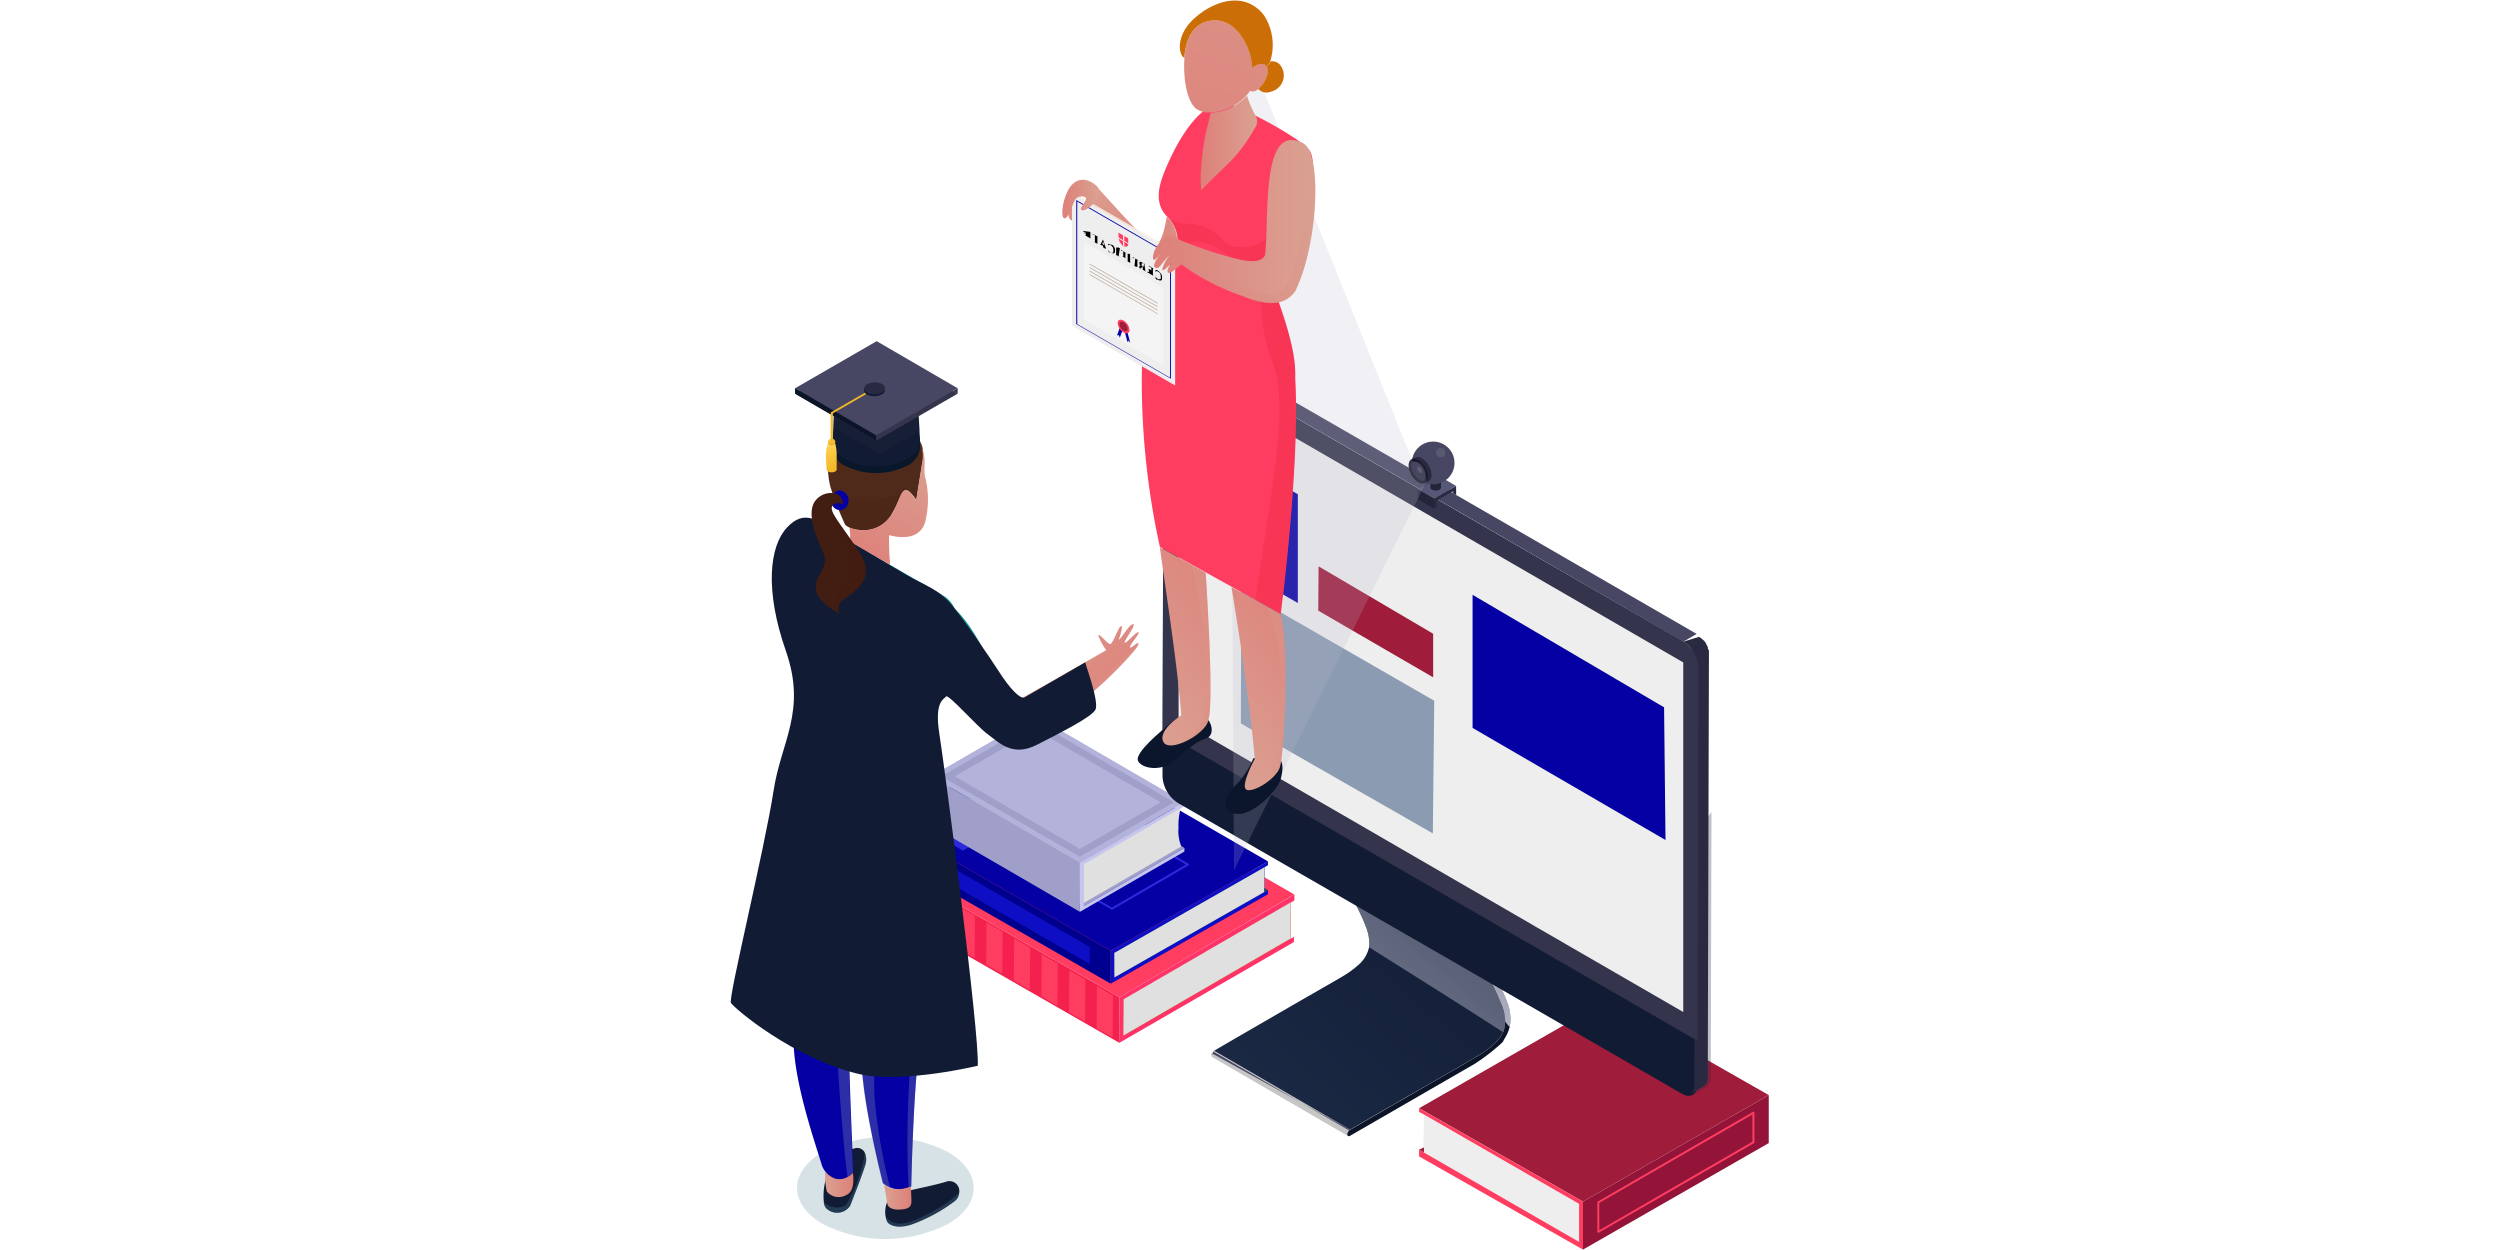<svg xmlns="http://www.w3.org/2000/svg" xmlns:xlink="http://www.w3.org/1999/xlink" viewBox="0 0 300 150"><defs><style>.cls-1{isolation:isolate;}.cls-2,.cls-36{fill:#fff;}.cls-3{fill:#f4214e;}.cls-4{fill:#ff3d60;}.cls-5{fill:#ff3369;}.cls-6{fill:#bc7800;}.cls-7{fill:#e0e0e0;}.cls-8{fill:#00008e;}.cls-9{fill:#0400a4;}.cls-10{fill:#0e0ec4;}.cls-11{fill:#114c63;}.cls-12{fill:#2a2adb;}.cls-13{fill:#9f9fc9;}.cls-14{fill:#c5c5ed;}.cls-15{fill:#b3b2da;}.cls-16{fill:#931438;}.cls-17{fill:#9f1c3b;}.cls-18{fill:#eee;}.cls-19{fill:#c6c6c6;}.cls-20{fill:url(#linear-gradient);}.cls-21,.cls-34{fill:#474763;}.cls-22{fill:#0c1528;}.cls-23,.cls-64{fill:#bdbdd1;}.cls-24,.cls-37,.cls-44{opacity:0.4;}.cls-24,.cls-25,.cls-28,.cls-34,.cls-37,.cls-43,.cls-44,.cls-45,.cls-46,.cls-48,.cls-49,.cls-52,.cls-54,.cls-56,.cls-66,.cls-67,.cls-71,.cls-72,.cls-73,.cls-82,.cls-86,.cls-87{mix-blend-mode:multiply;}.cls-24{fill:url(#linear-gradient-2);}.cls-25{opacity:0.8;fill:url(#linear-gradient-3);}.cls-26{fill:#111b34;}.cls-27,.cls-28{fill:#292942;}.cls-28,.cls-43,.cls-45,.cls-46,.cls-48,.cls-49,.cls-66,.cls-71,.cls-72,.cls-73,.cls-82,.cls-86{opacity:0.3;}.cls-29{fill:#34344c;}.cls-30{fill:#8e8e8e;}.cls-31{fill:#23233a;}.cls-32{fill:#575777;}.cls-33{fill:#686868;}.cls-34,.cls-52,.cls-64{opacity:0.2;}.cls-35{fill:#161628;}.cls-36,.cls-54,.cls-87{opacity:0.1;}.cls-36,.cls-64{mix-blend-mode:screen;}.cls-37{fill:#98b6be;}.cls-38,.cls-46{fill:#139da0;}.cls-39{fill:url(#linear-gradient-4);}.cls-40{fill:#2d123e;}.cls-41{fill:url(#linear-gradient-5);}.cls-42{fill:url(#linear-gradient-6);}.cls-43{fill:#e28617;}.cls-44{fill:#406985;}.cls-45,.cls-63{fill:#8b9bb1;}.cls-47{fill:#0f9191;}.cls-48{fill:url(#linear-gradient-7);}.cls-49{fill:url(#linear-gradient-8);}.cls-50{fill:#4f2a1a;}.cls-51{fill:url(#linear-gradient-9);}.cls-52,.cls-53,.cls-54{fill:#421d11;}.cls-55{fill:#09172b;}.cls-56{fill:#2e2e42;opacity:0.23;}.cls-57{fill:#323247;}.cls-58{fill:url(#linear-gradient-10);}.cls-59{fill:#ffda7d;}.cls-60{fill:url(#radial-gradient);}.cls-61{fill:#65657c;}.cls-62{fill:#f2b725;}.cls-65{fill:url(#linear-gradient-11);}.cls-66{fill:url(#linear-gradient-12);}.cls-67{opacity:0.5;fill:url(#linear-gradient-13);}.cls-68{fill:#0b162d;}.cls-69{fill:url(#linear-gradient-14);}.cls-70{fill:url(#linear-gradient-15);}.cls-71{fill:#e92440;}.cls-72{fill:url(#linear-gradient-16);}.cls-73{fill:url(#linear-gradient-17);}.cls-74{fill:url(#linear-gradient-18);}.cls-75{fill:url(#linear-gradient-19);}.cls-76{fill:#d32e1c;}.cls-77{fill:#f4f4f4;}.cls-78{fill:#baab9b;}.cls-79{fill:#f9efe1;}.cls-80{fill:url(#linear-gradient-20);}.cls-81{fill:url(#linear-gradient-21);}.cls-82{fill:url(#linear-gradient-22);}.cls-83{fill:url(#linear-gradient-23);}.cls-84,.cls-87{fill:#cb6e05;}.cls-85{fill:url(#linear-gradient-24);}.cls-86{fill:url(#linear-gradient-25);}</style><linearGradient id="linear-gradient" x1="200.25" y1="130.03" x2="173.73" y2="99.12" gradientTransform="matrix(-1, 0, 0, 1, 347.86, 0)" gradientUnits="userSpaceOnUse"><stop offset="0" stop-color="#1b2944"/><stop offset="1" stop-color="#111b34"/></linearGradient><linearGradient id="linear-gradient-2" x1="185.57" y1="112.8" x2="175.87" y2="101.49" gradientTransform="matrix(-1, 0, 0, 1, 347.86, 0)" gradientUnits="userSpaceOnUse"><stop offset="0" stop-color="#dadae8"/><stop offset="0.54" stop-color="#bdbdd1"/><stop offset="1" stop-color="#84849b"/></linearGradient><linearGradient id="linear-gradient-3" x1="176.1" y1="115.88" x2="168.57" y2="107.1" xlink:href="#linear-gradient-2"/><linearGradient id="linear-gradient-4" x1="-1000.52" y1="142.15" x2="-997.11" y2="142.15" gradientTransform="translate(1099.53)" gradientUnits="userSpaceOnUse"><stop offset="0.01" stop-color="#daa191"/><stop offset="0.99" stop-color="#de807a"/></linearGradient><linearGradient id="linear-gradient-5" x1="-993.44" y1="143.66" x2="-990.16" y2="143.66" xlink:href="#linear-gradient-4"/><linearGradient id="linear-gradient-6" x1="228.5" y1="74.96" x2="213.77" y2="86.61" gradientTransform="matrix(-1, 0, 0, 1, 347.86, 0)" xlink:href="#linear-gradient-4"/><linearGradient id="linear-gradient-7" x1="-990.14" y1="61.56" x2="-997.89" y2="67.68" xlink:href="#linear-gradient-4"/><linearGradient id="linear-gradient-8" x1="218.85" y1="73.5" x2="231.86" y2="96.87" gradientTransform="matrix(-1, 0, 0, 1, 347.86, 0)" xlink:href="#linear-gradient-4"/><linearGradient id="linear-gradient-9" x1="-988.45" y1="53.44" x2="-995.54" y2="68.17" xlink:href="#linear-gradient-4"/><linearGradient id="linear-gradient-10" x1="248.7" y1="53.39" x2="247.55" y2="56.44" gradientTransform="matrix(-1, 0, 0, 1, 347.86, 0)" gradientUnits="userSpaceOnUse"><stop offset="0" stop-color="#ffd150"/><stop offset="1" stop-color="#f2b725"/></linearGradient><radialGradient id="radial-gradient" cx="248.13" cy="52.77" r="0.57" gradientTransform="matrix(-1, 0, 0, 1, 347.86, 0)" xlink:href="#linear-gradient-10"/><linearGradient id="linear-gradient-11" x1="215.7" y1="19.47" x2="207.88" y2="33.33" gradientTransform="matrix(-1, 0, 0, 1, 347.86, 0)" xlink:href="#linear-gradient-4"/><linearGradient id="linear-gradient-12" x1="210.33" y1="25.08" x2="216.05" y2="35.34" gradientTransform="matrix(-1, 0, 0, 1, 347.86, 0)" xlink:href="#linear-gradient-4"/><linearGradient id="linear-gradient-13" x1="351.32" y1="43.3" x2="363.65" y2="43.3" gradientTransform="translate(-222.38 -5.61) rotate(-1.03)" gradientUnits="userSpaceOnUse"><stop offset="0.01" stop-color="#c9d9dc"/><stop offset="0.99" stop-color="#b8cfd4"/></linearGradient><linearGradient id="linear-gradient-14" x1="354.36" y1="94.61" x2="371.88" y2="82.13" gradientTransform="translate(-222.38 -5.61) rotate(-1.03)" xlink:href="#linear-gradient-4"/><linearGradient id="linear-gradient-15" x1="363.54" y1="99.47" x2="380.67" y2="87.26" gradientTransform="translate(-222.38 -5.61) rotate(-1.03)" xlink:href="#linear-gradient-4"/><linearGradient id="linear-gradient-16" x1="359.83" y1="82.71" x2="372.71" y2="105.85" gradientTransform="translate(-222.38 -5.61) rotate(-1.03)" xlink:href="#linear-gradient-4"/><linearGradient id="linear-gradient-17" x1="369.76" y1="87.62" x2="382.37" y2="110.27" gradientTransform="translate(-222.38 -5.61) rotate(-1.03)" xlink:href="#linear-gradient-4"/><linearGradient id="linear-gradient-18" x1="218.11" y1="24.47" x2="218.93" y2="24.47" gradientTransform="matrix(-1, 0, 0, 1, 347.86, 0)" xlink:href="#linear-gradient-4"/><linearGradient id="linear-gradient-19" x1="218.86" y1="25.04" x2="219.69" y2="25.04" gradientTransform="matrix(-1, 0, 0, 1, 347.86, 0)" xlink:href="#linear-gradient-4"/><linearGradient id="linear-gradient-20" x1="190.01" y1="26.6" x2="209.57" y2="26.6" gradientTransform="matrix(-1, 0, 0, 1, 347.86, 0)" xlink:href="#linear-gradient-4"/><linearGradient id="linear-gradient-21" x1="215.94" y1="23.89" x2="220.38" y2="23.89" gradientTransform="matrix(-1, 0, 0, 1, 347.86, 0)" xlink:href="#linear-gradient-4"/><linearGradient id="linear-gradient-22" x1="190.92" y1="18.14" x2="205.2" y2="43.8" gradientTransform="matrix(-1, 0, 0, 1, 347.86, 0)" xlink:href="#linear-gradient-4"/><linearGradient id="linear-gradient-23" x1="188.78" y1="-26.21" x2="207.25" y2="25.76" gradientTransform="matrix(-1, 0, 0, 1, 347.86, 0)" xlink:href="#linear-gradient-4"/><linearGradient id="linear-gradient-24" x1="197" y1="17.11" x2="203.79" y2="17.11" gradientTransform="matrix(-1, 0, 0, 1, 347.86, 0)" xlink:href="#linear-gradient-4"/><linearGradient id="linear-gradient-25" x1="199.49" y1="10.88" x2="203.01" y2="17.2" gradientTransform="matrix(-1, 0, 0, 1, 347.86, 0)" xlink:href="#linear-gradient-4"/></defs><title>career-counselling</title><g class="cls-1"><g id="Layer_1" data-name="Layer 1"><rect class="cls-2" width="300" height="150"/><g class="cls-1"><polygon class="cls-3" points="134.32 125.14 103.99 107.74 104.03 102.27 134.36 119.67 134.32 125.14"/><polygon class="cls-4" points="104.03 102.27 124.97 89.93 155.31 107.33 134.36 119.67 104.03 102.27"/><polygon class="cls-5" points="134.3 125.15 134.36 119.66 155.33 107.33 155.32 108.07 154.88 108.31 154.85 112.66 155.29 112.42 155.26 113.05 134.3 125.15"/><polygon class="cls-6" points="134.81 124.28 134.82 123.38 134.84 119.94 154.88 108.31 154.85 112.66 134.81 124.28"/><polygon class="cls-7" points="134.81 124.26 134.84 119.91 154.88 108.29 154.85 112.63 134.81 124.26"/></g><polygon class="cls-4" points="131.6 123.41 131.63 118.36 133.56 119.47 133.52 124.52 131.6 123.41"/><polygon class="cls-4" points="128.28 121.5 128.32 116.45 130.24 117.56 130.21 122.6 128.28 121.5"/><polygon class="cls-4" points="124.97 119.58 125.01 114.53 126.93 115.64 126.89 120.7 124.97 119.58"/><polygon class="cls-4" points="121.66 117.67 121.7 112.62 123.62 113.73 123.58 118.78 121.66 117.67"/><polygon class="cls-4" points="118.35 115.76 118.38 110.71 120.31 111.82 120.27 116.87 118.35 115.76"/><polygon class="cls-4" points="115.03 113.85 115.07 108.8 116.99 109.91 116.96 114.96 115.03 113.85"/><g class="cls-1"><polygon class="cls-8" points="133.29 118.04 106.37 102.6 106.37 98.65 133.29 114.09 133.29 118.04"/><polygon class="cls-9" points="106.37 98.65 125.38 87.91 152.16 103.37 133.29 114.09 106.37 98.65"/><polygon class="cls-10" points="133.29 114.09 152.16 103.36 152.16 103.82 151.72 104.08 151.72 107.04 152.16 106.81 152.16 107.31 133.29 118.04 133.29 114.09"/><polygon class="cls-11" points="133.73 117.29 133.73 116.61 133.72 114.35 151.72 104.08 151.72 107.04 133.73 117.29"/><polygon class="cls-7" points="133.73 117.29 133.72 114.35 151.72 104.08 151.72 107.04 133.73 117.29"/></g><polygon class="cls-10" points="107.89 102.48 107.89 100.44 130.77 113.64 130.77 115.68 107.89 102.48"/><polygon class="cls-11" points="152.16 106.81 151.72 106.55 151.72 107.04 152.16 106.81"/><polygon class="cls-12" points="111.09 99.48 115.55 102.08 130.54 93.41 125.99 90.78 111.09 99.48"/><path class="cls-12" d="M133.43,109.15l-.06,0-13.6-7.89a.13.13,0,0,1-.06-.11.12.12,0,0,1,.06-.11l9.15-5.29a.12.12,0,0,1,.13,0l13.56,7.89a.12.12,0,0,1,.07.11.12.12,0,0,1-.07.11l-9.11,5.29Zm-13.35-8,13.35,7.75,8.87-5.15L129,96Z"/><polygon class="cls-13" points="130.06 108.73 112.22 98.36 124.29 91.39 142.13 101.75 130.06 108.73"/><polygon class="cls-13" points="129.59 109.42 111.75 99.06 111.73 93.15 129.57 103.52 129.59 109.42"/><g class="cls-1"><path class="cls-7" d="M141.76,101.57,130,108.38v-4.79l11.75-6.81a7.51,7.51,0,0,0-.33,2.56A4.88,4.88,0,0,0,141.76,101.57Z"/></g><polygon class="cls-14" points="142.12 96.27 142.12 96.74 130.04 103.71 130.06 108.73 142.13 101.75 142.13 102.18 129.59 109.42 129.57 103.52 142.12 96.27"/><polygon class="cls-15" points="129.57 103.52 111.73 93.15 124.28 85.91 142.12 96.27 129.57 103.52"/><polygon class="cls-13" points="112.95 93.16 124.28 86.61 140.89 96.27 129.57 102.81 112.95 93.16"/><polygon class="cls-15" points="114.58 93.16 124.28 87.56 139.27 96.27 129.57 101.87 114.58 93.16"/><polygon class="cls-16" points="189.96 149.95 212.25 137.17 212.25 131.41 189.96 144.19 189.96 149.95"/><polygon class="cls-17" points="212.25 131.41 192.59 120.2 170.29 132.99 189.96 144.19 212.25 131.41"/><polygon class="cls-4" points="189.96 149.95 189.96 144.19 170.29 133 170.29 133.43 170.88 133.74 170.87 138.3 170.29 137.95 170.29 138.77 189.96 149.95"/><polygon class="cls-18" points="189.49 149.03 189.49 144.46 170.88 133.74 170.87 138.3 189.49 149.03"/><path class="cls-4" d="M210.53,133.54v3.54a.12.12,0,0,1-.06.1l-18.61,10.74a.1.1,0,0,1-.12,0,.11.11,0,0,1-.06-.1v-3.54a.12.12,0,0,1,.06-.1l18.61-10.75a.12.12,0,0,1,.12,0l0,0A.16.16,0,0,1,210.53,133.54Zm-18.61,14.08L210.29,137v-3.26l-18.38,10.61Z"/><polygon class="cls-17" points="170.29 137.95 170.88 137.69 170.87 138.3 170.29 137.95"/><path class="cls-19" d="M145.48,126.86l16.29,9.47a.23.23,0,0,1-.1-.21.73.73,0,0,1,.33-.57l15-8.65a14.12,14.12,0,0,0,1.91-1.29,7.14,7.14,0,0,0,.88-.85,3.5,3.5,0,0,0,.65-1.08,3.19,3.19,0,0,0,.17-1.05,5.8,5.8,0,0,0-.09-.92,5.19,5.19,0,0,0-.22-.81,38.33,38.33,0,0,0-2.48-5.12c-1.71-3.11-3.92-6.71-5.7-9.54-.89-1.42-1.67-2.64-2.23-3.51l-.66-1-.23-.36-16.29-9.47.24.37.66,1c.56.87,1.34,2.09,2.23,3.51,1.78,2.83,4,6.44,5.7,9.54a38.65,38.65,0,0,1,2.48,5.13,5.71,5.71,0,0,1,.22.81,5.85,5.85,0,0,1,.09.93,3,3,0,0,1-.17,1,3.5,3.5,0,0,1-.65,1.08,6.94,6.94,0,0,1-.88.85,13.62,13.62,0,0,1-1.91,1.29l-15,8.65a.74.74,0,0,0-.33.57A.22.22,0,0,0,145.48,126.86Z"/><path class="cls-20" d="M145.71,126.09,162,135.55h0l2.37-1.37.48-.28.27-.16,2-1.14.69-.4.15-.09.58-.34,2-1.14.33-.19,1.63-.94.15-.09.56-.32,3.8-2.19.14-.09.54-.32.43-.28.35-.25.28-.22a6.47,6.47,0,0,0,1.16-1.13,4.11,4.11,0,0,0,.45-.75,2.81,2.81,0,0,0,.21-.7h0a.23.23,0,0,0,0-.09,4.54,4.54,0,0,0-.16-1.81l-.12-.36-.08-.21a2.26,2.26,0,0,0-.1-.26l0-.05c-.16-.4-.36-.84-.59-1.34-.46-1-1-2.08-1.7-3.26-1.71-3.1-3.91-6.71-5.69-9.54-.28-.45-.55-.88-.81-1.28l-1.43-2.23-.66-1-.23-.35L152.7,91.88l.23.36.66,1L155,95.48l.81,1.28c1.78,2.83,4,6.44,5.69,9.54.66,1.19,1.24,2.3,1.7,3.27.26.54.47,1,.64,1.46l.15.4a5,5,0,0,1,.3,2.08.29.29,0,0,1,0,.1.19.19,0,0,1,0,.06.09.09,0,0,1,0,0,3.89,3.89,0,0,1-1.37,2.2l-.2.17-.09.08c-.06,0-.11.07-.12.14l.11.07-.15-.09-.28.22-.35.25-.43.28-.54.33-.14.08-3.86,2.22-1.41.81L148,124.75Z"/><path class="cls-21" d="M145.39,126.64h0a0,0,0,0,1,0,0v-.07h0v-.06a0,0,0,0,0,0,0v0h0v0h0v-.07l0,0,0,0v0h0v0h.11L162,135.55h-.06v0h0v0h0v0h0v0l0,0,0,0,0,0v.06h0v0h0v0a0,0,0,0,0,0,0v0a0,0,0,0,1,0,0h0v0s0,0,0,0h0v0h0v0h0a0,0,0,0,1,0,0v.06l.06.05-16.29-9.47a.15.15,0,0,1-.05-.05v-.08h0v0h0Z"/><path class="cls-22" d="M161.67,136.11c0,.21.15.29.33.19l15-8.66a24.72,24.72,0,0,0,2.93-2.23c.59-.51.35-.34.67-.86a4.78,4.78,0,0,0,.47-1,2.75,2.75,0,0,0,.09-.37,3.93,3.93,0,0,0,.09-.9,6.4,6.4,0,0,0-.1-1,5.35,5.35,0,0,0-.25-.9c-.12-.34-.27-.72-.46-1.14-.36-.82-.84-1.79-1.4-2.84-1.12-2.11-2.54-4.55-3.95-6.87-2.81-4.64-5.55-8.81-5.55-8.81a.2.2,0,0,0-.28,0,.64.64,0,0,0-.16.14.55.55,0,0,0-.13.58l.24.37.66,1c.56.87,1.35,2.09,2.23,3.51,1.78,2.83,4,6.44,5.69,9.54a38,38,0,0,1,2.49,5.12,5.75,5.75,0,0,1,.22.81,5.39,5.39,0,0,1,.09.92h0a3,3,0,0,1-.17,1,3.46,3.46,0,0,1-.65,1.08,7.41,7.41,0,0,1-.88.85,13.94,13.94,0,0,1-1.91,1.29l-15,8.66A.73.73,0,0,0,161.67,136.11Z"/><path class="cls-23" d="M152.65,91.7v0h0a0,0,0,0,0,0,0,0,0,0,0,1,0,0h0a0,0,0,0,1,0,0v0a0,0,0,0,1,0,0v0h0v0h0a0,0,0,0,1,0,0h0v0l0,0v0h0v0h0v0h0v0h.34l16.28,9.47-.05,0h-.05a.23.23,0,0,0-.12,0l-.08.06h0l-.08.08-.05.07h0a.26.26,0,0,1,0,.07h0l0,.08h0a.82.82,0,0,0,0,.16h0a.24.24,0,0,0,0,.07h0a.22.22,0,0,0,0,.07h0a.15.15,0,0,0,0,.05l-16.29-9.46h0v0h0v0h0v0Z"/><path class="cls-24" d="M152.7,91.88l.23.36.66,1L155,95.48l.81,1.28c1.78,2.83,4,6.44,5.69,9.54.66,1.19,1.24,2.3,1.7,3.27.26.54.47,1,.64,1.46l.15.4a5,5,0,0,1,.3,2.08.29.29,0,0,1,0,.1.19.19,0,0,1,0,.06c4.5,2.83,12.27,7.71,16.07,10.19a2.81,2.81,0,0,0,.21-.7h0a.23.23,0,0,0,0-.09,4.54,4.54,0,0,0-.16-1.81l-.12-.36-.08-.21a2.26,2.26,0,0,0-.1-.26l0-.05c-.16-.4-.36-.84-.59-1.34-.46-1-1-2.08-1.7-3.26-1.71-3.1-3.91-6.71-5.69-9.54-.28-.45-.55-.88-.81-1.28l-1.43-2.23-.66-1-.23-.35Z"/><path class="cls-25" d="M169,101.33l.24.37.66,1c.56.87,1.35,2.09,2.23,3.51,1.78,2.83,4,6.44,5.69,9.54a38,38,0,0,1,2.49,5.12,5.75,5.75,0,0,1,.22.81,5.39,5.39,0,0,1,.09.92h0l.43.54.13,0a3.93,3.93,0,0,0,.09-.9,6.4,6.4,0,0,0-.1-1,5.35,5.35,0,0,0-.25-.9c-.12-.34-.27-.72-.46-1.14-.36-.82-.84-1.79-1.4-2.84-1.12-2.11-2.54-4.55-3.95-6.87-2.81-4.64-5.55-8.81-5.55-8.81a.2.2,0,0,0-.28,0,.64.64,0,0,0-.16.14A.55.55,0,0,0,169,101.33Z"/><path class="cls-21" d="M140.19,41.95l.11-.05h0l.1,0h0l.13,0h.2l.09,0,.08,0,.08,0,.13,0,.07,0,.24.11,5.23,3,33.85,19.54L202,77l1.6-.93-21-12.14L148.39,44.21l-5.3-3.06-.23-.11h0l-.05,0-.13,0,0,0H142l-.05,0h0l-.09,0Z"/><path class="cls-26" d="M139.5,93.16a4.06,4.06,0,0,0,1.84,3.19l9.67,5.58,22.56,13,28.26,16.32c1,.59,1.85.11,1.85-1.06l0-5.32.12-44.71A4.05,4.05,0,0,0,202,77L155.76,50.32l-14.27-8.24a2.48,2.48,0,0,0-.45-.2c-.81-.23-1.4.26-1.4,1.26l-.12,44.7Z"/><path class="cls-27" d="M202,77a2.36,2.36,0,0,1,.29.2l0,0,.26.22.06.06.13.14.07.07.07.09.09.1L203,78l.09.14,0,0,.12.19v0l.09.17,0,.06.08.18v0l.08.21,0,.06,0,.15a.19.19,0,0,1,0,.07l0,.14,0,.09s0,.07,0,.1l0,.15a.33.33,0,0,1,0,.08c0,.11,0,.22,0,.32l-.05,19.41-.09,30.61a1.29,1.29,0,0,1-.54,1.18l1.21-.7.4-.23a1.29,1.29,0,0,0,.54-1.18l.09-31.86.05-18.17a1.93,1.93,0,0,0,0-.32v-.08c0-.05,0-.1,0-.15a.41.41,0,0,1,0-.07.17.17,0,0,1,0,0l0-.09a.48.48,0,0,0,0-.09v0a.43.43,0,0,1,0-.07l0-.06a.37.37,0,0,0,0-.08l0-.06v0a1.06,1.06,0,0,0-.07-.17h0v0l-.06-.13,0-.05,0-.06,0-.05-.06-.11,0,0h0l-.1-.16v0l0-.05-.05-.08,0,0-.05-.07,0-.05-.05-.06-.07-.09,0,0,0,0-.13-.13,0,0,0,0-.26-.23,0,0-.29-.19Z"/><path class="cls-28" d="M203.14,131.4l1.21-.7.4-.23a1.29,1.29,0,0,0,.54-1.18l.09-31.86-1.61,2.18-.09,30.61A1.29,1.29,0,0,1,203.14,131.4Z"/><path class="cls-29" d="M139.51,87.84,203.7,124.9l.12-44.71A4.06,4.06,0,0,0,202,77L141.49,42.08c-1-.59-1.85-.11-1.86,1.06Z"/><polygon class="cls-18" points="141.43 44.44 141.43 86.4 163.99 99.45 166.54 100.93 167.6 101.54 168.23 101.91 181.78 109.75 183.06 110.49 184.09 111.09 184.2 111.16 187.28 112.93 187.94 113.32 201.99 121.44 201.99 79.49 141.43 44.44"/><g class="cls-1"><polygon class="cls-30" points="174.38 58.92 172.43 57.79 172.44 58.08 174.38 59.2 174.38 58.92"/><polygon class="cls-27" points="172.1 59.84 172.1 61.05 172.39 60.89 172.38 60.08 174.38 58.92 174.38 59.2 174.74 59.4 174.73 58.31 172.1 59.84"/><polygon class="cls-31" points="172.1 59.84 170.15 58.7 170.16 59.92 172.1 61.05 172.1 59.84"/><polygon class="cls-32" points="172.78 57.18 174.73 58.31 172.1 59.84 170.15 58.7 172.78 57.18"/></g><path class="cls-31" d="M172.92,57.34v1.16a.31.31,0,0,1-.18.26,1,1,0,0,1-.9,0,.31.31,0,0,1-.19-.25h0V57.34Z"/><path class="cls-33" d="M171.84,57.09a.27.27,0,0,0,0,.52,1,1,0,0,0,.9,0,.27.27,0,0,0,0-.52A1,1,0,0,0,171.84,57.09Z"/><circle class="cls-21" cx="171.98" cy="55.55" r="2.56"/><path class="cls-34" d="M169.43,55.55a2.56,2.56,0,0,0,5,.75,3,3,0,0,1-2,.78,3,3,0,0,1-2.89-2.23A2.62,2.62,0,0,0,169.43,55.55Z"/><path class="cls-27" d="M170.93,58l-.2-.34-.08,0a2.53,2.53,0,0,1-1.15-2,.79.79,0,0,1,0-.09l-.2-.34.53-.31h0a.8.8,0,0,1,.81.08,2.53,2.53,0,0,1,1.14,2,.82.82,0,0,1-.33.75h0Z"/><path class="cls-35" d="M170.18,57.86c.63.37,1.14.07,1.14-.66a2.53,2.53,0,0,0-1.14-2c-.63-.37-1.15-.07-1.15.66A2.53,2.53,0,0,0,170.18,57.86Z"/><path class="cls-27" d="M170.72,56.22a2.07,2.07,0,0,0-.7-.74.55.55,0,0,0-.5-.08.53.53,0,0,0-.18.47,2.21,2.21,0,0,0,1,1.72.54.54,0,0,0,.5.08.53.53,0,0,0,.18-.47A2.07,2.07,0,0,0,170.72,56.22Z"/><path class="cls-21" d="M170.36,56.72c.17.1.3,0,.3-.17a.66.66,0,0,0-.3-.52c-.17-.1-.3,0-.3.17A.65.65,0,0,0,170.36,56.72Z"/><circle class="cls-36" cx="172.89" cy="54.31" r="0.56"/><path class="cls-37" d="M98.74,138.24c-4.13,2.38-4.13,6.25,0,8.64a16.53,16.53,0,0,0,15,0c4.13-2.38,4.13-6.25,0-8.64A16.53,16.53,0,0,0,98.74,138.24Z"/><path class="cls-38" d="M112.26,86.52a5.61,5.61,0,0,1,.27-1.45c.74-2.41,2.76-5,2.76-8.74a6.64,6.64,0,0,0-.92-3.67,3.37,3.37,0,0,0-1.27-1.24l-6.29-3.64-.16-.09L102,65l-1.57-.91h-.07l0,0h0l0,0-2.19-1.26c-3.65-2.11-6.93,3.44-4.16,11.78.86,2.57,1.26,4,1.48,4.9h0c.26,1.06.29,1.48.54,2.31a8.83,8.83,0,0,1-.74,5.93,36.9,36.9,0,0,0-1.91,6.25V94h0a1.6,1.6,0,0,0,.08.25,2.38,2.38,0,0,0,.1.23c.48,1,2.17,3.33,7.86,5.19a20,20,0,0,0,10.61.66,14.85,14.85,0,0,0,1.45-.4c.27-.09.47-.17.58-.22a1.24,1.24,0,0,0,0-.31C113.67,97.69,112.17,89.08,112.26,86.52Z"/><path class="cls-26" d="M103.93,139.39c0,.47-1.91,5.29-1.91,5.29a1.86,1.86,0,0,1-2.89.29,1.27,1.27,0,0,1-.27-.76,7.25,7.25,0,0,1,.33-3,4.47,4.47,0,0,1,3.39-3.41,1,1,0,0,1,1.17.47A2.13,2.13,0,0,1,103.93,139.39Z"/><path class="cls-26" d="M115.11,143.07a1.43,1.43,0,0,1-.56,1.08,19.78,19.78,0,0,1-5.22,2.81c-2.18.66-2.83-.3-2.83-.3a1.91,1.91,0,0,1-.21-.61,3,3,0,0,1,.17-1.79c.85-1.36,3.81-1.5,7-2.43A1.19,1.19,0,0,1,115.11,143.07Z"/><path class="cls-39" d="M99,140.66a9.82,9.82,0,0,0,.22,2.31,1.83,1.83,0,0,0,2.38.41c1.13-.52.74-2.63.74-2.63a2.9,2.9,0,0,1-1.79.5A3.35,3.35,0,0,1,99,140.66Z"/><path class="cls-9" d="M114,99.75c-.08,2.31-.23,4.5-.43,6.57v.05a113.89,113.89,0,0,1-2.82,16.72c-1.11,4.47-1.4,19.29-1.4,19.29l-.32.14a3,3,0,0,1-2.16,0,3,3,0,0,1-.92-.55s-2.9-11.29-2.5-15.7,2.6-6.08,2.38-8.27-2.16-12.66-2.16-12.66-1.92,15.88-1.78,21.49.52,13.88.52,13.88a2.87,2.87,0,0,1-.66.5,2,2,0,0,1-1.48.24,2.65,2.65,0,0,1-1.64-1.6c-.83-2.79-3.68-10.82-3.38-15.9s2.29-8.42,2.21-9.63-2.81-13.19-3.55-14.82a9.75,9.75,0,0,1-.5-5.26,2.38,2.38,0,0,0,.1.23c.48,1,2.17,3.33,7.86,5.19a20.08,20.08,0,0,0,10.44.7,14.73,14.73,0,0,0,1.62-.44C113.66,99.88,113.85,99.79,114,99.75Z"/><path class="cls-40" d="M114,99.75c0-.1,0-.21,0-.31h-.05A1.5,1.5,0,0,1,114,99.75Z"/><path class="cls-41" d="M106.09,142.17l.4,2.33s.12.75,1.59.64c1-.07,1.31-.34,1.29-1.06,0-.49-.07-1.7-.07-1.7a4.36,4.36,0,0,1-1.86.32A2.9,2.9,0,0,1,106.09,142.17Z"/><path class="cls-42" d="M113.93,83c1.62,1.71,5.52,5.75,6.92,6.17a1.65,1.65,0,0,0,1.55-.05,50.64,50.64,0,0,0,12.45-9.63l0,0,.08-.08h0c.38-.43,1.82-1.91,1.68-2.22l0,0c-.19-.14-.79.63-1,.49s1.26-1.71,1-1.81-1.5,1.42-1.64,1.23,1.47-2.19,1-2.2-1.48,1.88-1.72,1.85c0,0,.61-1.68.28-1.63s-1,2.3-1.36,2.17-1.42-1.49-1.36-1a6.7,6.7,0,0,0,.94,1.73s-9.09,5.21-10.35,5.87l-4.1-4.55a12.25,12.25,0,0,1-3.07,2.84l-.07,0C114.7,82.58,114.23,82.86,113.93,83Z"/><path class="cls-43" d="M94.9,100.43c1.18.23,6.26,1,7.52,1.48s3,2.36,7.24,1.74a7,7,0,0,1-6.63-.11c-3.63-1.92-2.74-.67-4.63-1.11A9.16,9.16,0,0,1,94.9,100.43Z"/><path class="cls-44" d="M103.93,139.39c0,.47-1.91,5.29-1.91,5.29a1.86,1.86,0,0,1-2.89.29,1.27,1.27,0,0,1-.27-.76,2.11,2.11,0,0,0,2.67.38,16,16,0,0,0,1.67-3.79,8.77,8.77,0,0,0,.55-2.57A2.13,2.13,0,0,1,103.93,139.39Z"/><path class="cls-44" d="M115.11,143.07a1.43,1.43,0,0,1-.56,1.08,19.78,19.78,0,0,1-5.22,2.81c-2.18.66-2.83-.3-2.83-.3a1.91,1.91,0,0,1-.21-.61,2.21,2.21,0,0,0,1.64.78c1.29,0,3-.89,4.55-1.77A11.21,11.21,0,0,0,115.11,143.07Z"/><path class="cls-45" d="M106.83,142.56a3,3,0,0,1-.92-.55s-2.9-11.29-2.5-15.7,2.6-6.08,2.38-8.27-2.16-12.66-2.16-12.66-1.92,15.88-1.78,21.49.52,13.88.52,13.88a2.87,2.87,0,0,1-.66.5c-.18-1.25-.38-3.08-.6-5.7-.53-6.38-.89-10.53-.37-14.35s1.39-11.3,2-14.13a12.27,12.27,0,0,1,.87-3.3s3.34,11.23,3.22,14-2.43,8.37-1.83,14.58A66.32,66.32,0,0,0,106.83,142.56Z"/><path class="cls-45" d="M114,99.75c-.08,2.31-.23,4.5-.43,6.57v.05a113.89,113.89,0,0,1-2.82,16.72c-1.11,4.47-1.4,19.29-1.4,19.29l-.32.14a117.15,117.15,0,0,1,.06-12.44c.44-7.68,1.78-9.82,2.6-16.69a69.72,69.72,0,0,0,.12-13,14.73,14.73,0,0,0,1.62-.44C113.66,99.88,113.85,99.79,114,99.75Z"/><path class="cls-46" d="M113.93,99.44a1.24,1.24,0,0,1,0,.31c-.11,0-.3.13-.58.22a14.85,14.85,0,0,1-1.45.4,17.62,17.62,0,0,0-.57-6.66c-1.18-4.35-1.53-6.33-.29-8.87,1.12-2.3,3.9-7.78,3.29-12.19a6.64,6.64,0,0,1,.92,3.67c0,3.71-2,6.33-2.76,8.74a5.61,5.61,0,0,0-.27,1.45C112.17,89.08,113.67,97.69,113.93,99.44Z"/><path class="cls-47" d="M118.55,79.06l-.17.25a12.54,12.54,0,0,1-3.09,2.87c-.56.39-1,.68-1.36.86l-.31.18s-2.39-1.11-4.26-4.87a4.9,4.9,0,0,1-.32-4.52A4.41,4.41,0,0,1,110.85,72C114.56,70.08,118.55,79.06,118.55,79.06Z"/><path class="cls-46" d="M115.28,82.18c-.56.39-1,.68-1.36.86l-.31.18s-2.39-1.11-4.26-4.87a4.9,4.9,0,0,1-.32-4.52C109.45,75.87,110.83,79.33,115.28,82.18Z"/><path class="cls-48" d="M106.68,64.21a32.68,32.68,0,0,0,.12,3.56l-.16-.09L102,65a7.59,7.59,0,0,0-.06-1.7,3.56,3.56,0,0,0,1.34.3,3.89,3.89,0,0,0,2.69-.74c1.32,1.55,3.32,1.12,4.53.74C109.79,64.41,108.47,64.7,106.68,64.21Z"/><path class="cls-49" d="M113.93,83c1.62,1.71,5.52,5.75,6.92,6.17a1.65,1.65,0,0,0,1.55-.05,50.64,50.64,0,0,0,12.45-9.63l0,0,.08-.08h0c.38-.43,1.82-1.91,1.68-2.22a70.3,70.3,0,0,1-6.86,6.3c-2.81,2.35-6.94,5.44-8.72,4.6s-4.71-4-5.82-5.89C114.7,82.58,114.23,82.86,113.93,83Z"/><path class="cls-26" d="M130.23,79.48c-.08,0,1.74,4.79,1.21,5.7s-4,2.65-7,4.19-4.63-.34-5.91-1.26-4.74-4.88-5-4.53-1.43.55-.8,4.53,4.84,36.07,4.6,39.78c0,0-9,2.17-14.22,1-7.86-1.82-15.07-7.94-15.4-8.55s4-18.24,5.12-25.46c.9-5.9,4-9.53,1.47-16.78s-2-12.53.16-14.82,3.76-.73,6,.65,6.19,3.84,8.37,5.09,3.86,1.69,5.46,3.67,4.42,6.09,5.65,8,2.48,3.24,3,3Z"/><path class="cls-50" d="M110.76,54.73c0,.13,0,.25,0,.37-.17,1-.39,2.39-.56,3.43-.13.87-.24,1.51-.24,1.51a4.48,4.48,0,0,0-.8-1c-.46-.39-.73-.18-1,.31s-.53,1.3-1,2.07a3.85,3.85,0,0,1-3.89,2.18,3.56,3.56,0,0,1-1.34-.3h0a1.67,1.67,0,0,1-.51-.34,38.85,38.85,0,0,1-1.81-4.69,11,11,0,0,1-.27-2.44c0-4.32,4.07-5.46,5.76-5.37,3.6.19,5.17,1.69,5.59,3.21A3.44,3.44,0,0,1,110.76,54.73Z"/><path class="cls-51" d="M111,62.7a2.25,2.25,0,0,1-.49.9c-.71.81-2,1.1-3.82.61a32.68,32.68,0,0,0,.12,3.56l-.16-.09L102,65a7.59,7.59,0,0,0-.06-1.7,3.56,3.56,0,0,0,1.34.3,3.89,3.89,0,0,0,2.69-.74,4.73,4.73,0,0,0,1.2-1.44c1.07-1.9,1.08-4,2.76-1.38,0,0,.49-3.07.8-4.94,0-.12,0-.24,0-.37a3.44,3.44,0,0,0-.12-1.06c.61,1.29.17,2.7.41,3.58A10.93,10.93,0,0,1,111,62.7Z"/><path class="cls-52" d="M105.56,59.83a21.67,21.67,0,0,0,2.57-.49c-.27.5-.53,1.3-1,2.07a3.85,3.85,0,0,1-3.89,2.18,3.56,3.56,0,0,1-1.34-.3h0a1.67,1.67,0,0,1-.51-.34,38.85,38.85,0,0,1-1.81-4.69C100.59,59.34,102.4,60.24,105.56,59.83Z"/><path class="cls-9" d="M101.4,61a1.23,1.23,0,0,0,0-1.86c-.74-.73-1.67.07-1.61,1.07A1,1,0,0,0,101.4,61Z"/><path class="cls-53" d="M101.26,71.94a1.37,1.37,0,0,0-.5,1.7s-.19-.09-.47-.25c-.77-.45-2.26-1.48-2.39-2.72-.18-1.68,1.7-2.5.87-4.39s-1.93-4.47-1.06-6a2.35,2.35,0,0,1,2.74-1,1.22,1.22,0,0,1,.67,1,1.3,1.3,0,0,1,0,.27s-.83-.5-1.25.19,1.25,2.39,3.32,5.64S102.24,71.12,101.26,71.94Z"/><path class="cls-54" d="M101.26,71.94a1.37,1.37,0,0,0-.5,1.7s-.19-.09-.47-.25c-.57-2,1.19-3.18,1.75-5.38.64-2.49-2.8-4.77-2.62-6.78.13-1.6,1.13-1.28,1.71-.88a1.3,1.3,0,0,1,0,.27s-.83-.5-1.25.19,1.25,2.39,3.32,5.64S102.24,71.12,101.26,71.94Z"/><path class="cls-55" d="M100.06,52.92a3.23,3.23,0,0,1,1.35-1.34,8.22,8.22,0,0,1,7.45,0,3.21,3.21,0,0,1,1.35,1.34h.19v.81h0a2.63,2.63,0,0,1-1.55,2.15,8.24,8.24,0,0,1-7.45,0,2.62,2.62,0,0,1-1.54-2.15h0v-.81Z"/><path class="cls-26" d="M101.41,50.77c-2.06,1.19-2.06,3.11,0,4.3a8.22,8.22,0,0,0,7.45,0c2.06-1.19,2.06-3.11,0-4.3A8.24,8.24,0,0,0,101.41,50.77Z"/><path class="cls-26" d="M99.86,52.92h.19l2.72,0,5.57,0h2.06l-.06-1.16-.19-3.38a2.5,2.5,0,0,0-1.47-2.05,6.12,6.12,0,0,0-1.34-.55,7.93,7.93,0,0,0-5.76.55l-.29.18a2.35,2.35,0,0,0-1.18,1.87L100,51.2l-.08,1.53h0Z"/><path class="cls-56" d="M100,51.2l.51.31.55.33,1.76,1.06c1.33.81,2.62,1.57,2.69,1.58s1.51-.81,2.88-1.62l1.25-.74.46-.27.28-.16-.19-3.38a2.5,2.5,0,0,0-1.47-2.05,6.12,6.12,0,0,0-1.34-.55l-6,.73a2.35,2.35,0,0,0-1.18,1.87Z"/><path class="cls-57" d="M99.33,54.23a.27.27,0,0,0,0,.5.94.94,0,0,0,.87,0c.25-.14.25-.37,0-.5A1,1,0,0,0,99.33,54.23Z"/><path class="cls-58" d="M99.11,54.41a6,6,0,0,1,.2-1.1h.93a4.38,4.38,0,0,1,.16,1.08c0,.56,0,1.82,0,1.95h0a.29.29,0,0,1-.18.24.92.92,0,0,1-.85,0,.29.29,0,0,1-.18-.24S99.1,54.92,99.11,54.41Z"/><path class="cls-59" d="M99.44,53.15a.2.2,0,0,0,0,.38.76.76,0,0,0,.66,0,.2.2,0,0,0,0-.38A.75.75,0,0,0,99.44,53.15Z"/><circle class="cls-60" cx="99.8" cy="53.07" r="0.44"/><g class="cls-1"><polygon class="cls-29" points="95.41 47.24 105.13 52.89 114.92 47.24 105.2 41.59 95.41 47.24"/></g><polygon class="cls-29" points="114.92 47.24 114.92 46.59 114.33 46.94 114.92 47.24"/><polygon class="cls-61" points="95.41 47.24 95.41 46.59 96.02 46.95 95.41 47.24"/><g class="cls-1"><polygon class="cls-21" points="95.41 46.59 105.13 52.24 114.92 46.59 105.2 40.94 95.41 46.59"/></g><polygon class="cls-22" points="105.13 52.24 105.13 52.89 95.41 47.24 95.41 46.59 105.13 52.24"/><path class="cls-62" d="M99.83,53.18a.11.11,0,0,0,.12-.12V49.6l4.63-2.68a.11.11,0,0,0,0-.16.11.11,0,0,0-.16,0l-4.69,2.71a.11.11,0,0,0-.05.1v3.53A.11.11,0,0,0,99.83,53.18Z"/><path class="cls-26" d="M103.69,46.78v-.13h0a.75.75,0,0,1,.34-.36,2,2,0,0,1,1.81,0,.74.74,0,0,1,.35.36h0v.13h0a.63.63,0,0,1-.38.55,2,2,0,0,1-1.81,0A.62.62,0,0,1,103.69,46.78Z"/><path class="cls-27" d="M104.07,46.1a.55.55,0,0,0,0,1,2,2,0,0,0,1.81,0,.55.55,0,0,0,0-1A2,2,0,0,0,104.07,46.1Z"/><polygon class="cls-9" points="199.69 84.88 199.86 100.8 176.71 87.35 176.71 71.38 199.69 84.88"/><polygon class="cls-63" points="172.11 84.09 171.94 100.01 148.9 86.81 148.95 70.76 172.11 84.09"/><polygon class="cls-17" points="171.98 76.05 171.98 81.28 158.19 73.28 158.23 67.96 171.98 76.05"/><polygon class="cls-9" points="155.74 59.31 148.68 55.24 148.9 68.45 155.74 72.36 155.74 59.31"/><path class="cls-64" d="M171.17,57.77l-23.09,46.65L147.47.53,169.53,55.4S171.19,55.06,171.17,57.77Z"/><path class="cls-65" d="M130.54,24.48s4.4,7.38,5.76,8.64S140,35.54,141,31.38c.66-2.71,0-4.18-.48-4.87A2.18,2.18,0,0,0,140,26s-.47,3.51-1.45,3.35-5.47-5.4-6.74-6.71l-.74,1.06Z"/><path class="cls-66" d="M130.54,24.48s4.4,7.38,5.76,8.64S140,35.54,141,31.38c.66-2.71,0-4.18-.48-4.87.06,2.79-.15,4.35-1.63,5.19-1.68.95-3.7-.9-5-2.73a42.43,42.43,0,0,1-2.85-5.28Z"/><path class="cls-67" d="M141.92,31.28c-1.38,1.75-3.16,1.82-5.19,2.6a34.43,34.43,0,0,1-6.35,1.53l-.66-.41c1.59-.37,4-1.38,7.45-2.39,3.2-.92,4.61-3,4.15-5.46A9.12,9.12,0,0,1,141.92,31.28Z"/><path class="cls-4" d="M154.06,27.32c-1.79,2.21-2.61,3.57-1.64,6.18.93,2.47,2.91,7.53,3,11a8,8,0,0,1,0,.85c.62,10.48-1.73,28.32-1.73,28.33l-3-1.67-11.5-6.37c-3.06-13.76-2.18-25.73-1.58-28.12a28.19,28.19,0,0,1,2.87-5.62,5,5,0,0,0,.82-2.54,4.19,4.19,0,0,0-1-3.14h0c-1.57-1.35-1.55-3.2-.57-5.6,1.72-4.26,4.85-9.38,8.21-8,3.63,1.52,8.14,4.15,9.12,5.33s.53,5-1.94,8.07C154.73,26.51,154.37,26.93,154.06,27.32Z"/><path class="cls-19" d="M151.39,72.47Z"/><path class="cls-19" d="M151.32,72.43l-.23-.13h0Z"/><path class="cls-19" d="M151.39,72.47l-.07,0h0Z"/><path class="cls-68" d="M140.55,86.73c-1.26,1-4.36,3.59-4,4.54s2.85,1.44,4.52-.08,2.65-2.27,3.63-2.57.81-1.63.27-2.23C144.27,85.62,142.38,85.32,140.55,86.73Z"/><path class="cls-68" d="M150.4,91a10.22,10.22,0,0,1-1.7,2.79c-.66.67-2.77,2.66-.9,3.7s5.43-2.39,5.88-4,.11-2.41-.38-2.59A14.78,14.78,0,0,0,150.4,91Z"/><path class="cls-69" d="M145,86.39c-.12.8-1.24,1.8-2.44,2.43s-2.56.93-2.95.22a1,1,0,0,1-.12-.48c0-1.31,2.26-2.71,2.26-2.71-.43-6.17-2.22-17.29-2.56-20.18l3.74,2.07,1.75,1S145.73,84.12,145,86.39Z"/><path class="cls-70" d="M153.65,91.76a2.11,2.11,0,0,1-.45,1c-.93,1.25-3,2.34-3.63,2-.77-.43,1-3.69,1-3.69-.69-8.23-2.8-20.63-2.8-20.63l4.46,2.47,1.46.81C154.82,78.31,154,90.72,153.65,91.76Z"/><path class="cls-71" d="M153.64,73.69l-3-1.67c.33-2.26.83-5.67,1.57-10.42,1.51-9.85,1.87-14.7.32-18.59s-1-8.81-2-9.74-4.55-4.32-6.88-4.23a13.5,13.5,0,0,0-2.34.33,4.19,4.19,0,0,0-1-3.14,4.23,4.23,0,0,0,2.44.62A5.52,5.52,0,0,1,146.87,29c1.16,1.2,6,1,6.54-2.93l.65,1.25c-1.79,2.21-2.61,3.57-1.64,6.18.93,2.47,2.91,7.53,3,11a8,8,0,0,1,0,.85C156,55.84,153.64,73.69,153.64,73.69Z"/><path class="cls-72" d="M145,86.39c-.12.8-1.24,1.8-2.44,2.43a9.15,9.15,0,0,0,1.67-2.1c.87-1.62.65-5,.33-8.84a56.48,56.48,0,0,0-1.63-10.14l1.75,1S145.73,84.12,145,86.39Z"/><path class="cls-73" d="M153.65,91.76a2.11,2.11,0,0,1-.45,1c.61-2.53.69-8.21.48-12.09a26.16,26.16,0,0,0-1.49-7.76l1.46.81C154.82,78.31,154,90.72,153.65,91.76Z"/><path class="cls-74" d="M129.38,23c-.5,0-.67,3.09-.05,3S129.82,22.94,129.38,23Z"/><path class="cls-75" d="M128.55,23.62c-.43.23-.61,2.69.05,2.84S129,23.39,128.55,23.62Z"/><polygon class="cls-18" points="128.64 39.11 141.02 46.26 141.02 30.31 128.64 23.16 128.64 39.11"/><path class="cls-9" d="M129.15,24l11.36,6.56V45.45l-11.36-6.56Zm11.25,6.61-11.13-6.42v14.7l11.13,6.43Z"/><path class="cls-4" d="M134.26,28.52v.12a1.15,1.15,0,0,0,.13.43,2.73,2.73,0,0,0,.36.44l.07.06h.07a.67.67,0,0,0,.36,0c.07,0,.11-.13.13-.27s0-.07,0-.1a5.1,5.1,0,0,0,0-.6l-1.17-.68A4.58,4.58,0,0,0,134.26,28.52Z"/><path class="cls-2" d="M134.77,28.2v1.3l.07.06h.07V28.28Z"/><path class="cls-2" d="M134.26,28.52v.12l1.12.65s0-.07,0-.1Z"/><path class="cls-76" d="M134.78,28.87a.11.11,0,0,0,.05.09s.05,0,.05,0a.12.12,0,0,0-.05-.09S134.78,28.84,134.78,28.87Z"/><polygon class="cls-77" points="130.06 38.33 139.61 43.85 139.61 34.55 130.06 29.03 130.06 38.33"/><polygon class="cls-9" points="135.21 39.54 135.63 41.16 135.4 40.87 135.3 41.06 134.88 39.46 135.21 39.54"/><polygon class="cls-9" points="134.46 39.12 134.04 40.24 134.27 40.22 134.37 40.53 134.79 39.4 134.46 39.12"/><path class="cls-4" d="M134.12,38.77a1.48,1.48,0,0,0,.71,1.12c.39.23.71.09.71-.3a1.47,1.47,0,0,0-.71-1.12C134.44,38.25,134.12,38.38,134.12,38.77Z"/><path class="cls-17" d="M134.33,38.89a1,1,0,0,0,.5.78c.27.16.5.06.5-.21a1,1,0,0,0-.5-.79C134.56,38.53,134.33,38.62,134.33,38.89Z"/><polygon class="cls-78" points="130.75 31.73 138.92 36.44 138.92 36.34 130.75 31.63 130.75 31.73"/><polygon class="cls-78" points="130.75 32.15 138.92 36.86 138.92 36.76 130.75 32.05 130.75 32.15"/><polygon class="cls-78" points="130.75 32.57 138.92 37.28 138.92 37.18 130.75 32.47 130.75 32.57"/><polygon class="cls-78" points="130.75 32.99 138.92 37.7 138.92 37.61 130.75 32.89 130.75 32.99"/><polygon class="cls-79" points="141.02 30.31 128.64 23.16 128.78 23.09 141.16 30.23 141.02 30.31"/><path d="M139.16,32.67a1.16,1.16,0,0,1,.17.2,1.1,1.1,0,0,1,.11.23.73.73,0,0,1,0,.25c0,.16,0,.26-.12.3s-.21,0-.38-.09l-.08,0-.06,0-.06-.06-.07-.07,0,0h0v0h0v0s0-.07,0-.1a.93.93,0,0,0,0-.1V33h0v0a.6.6,0,0,0,0,.16.66.66,0,0,0,.08.15.41.41,0,0,0,.09.1l.13.09a.29.29,0,0,0,.16,0,.16.16,0,0,0,.1,0,.22.22,0,0,0,.06-.12.67.67,0,0,0,0-.15.86.86,0,0,0,0-.16.8.8,0,0,0-.05-.17.55.55,0,0,0-.26-.3.32.32,0,0,0-.2-.06.17.17,0,0,0-.12.13h0v0h0a.71.71,0,0,0,0-.08.19.19,0,0,0,0-.08.25.25,0,0,0,0-.05s0,0,0-.05h0v0a.07.07,0,0,0,0,0h.05l.11,0,.12.05A1.15,1.15,0,0,1,139.16,32.67Z"/><path d="M138.29,32.16l.09,0,.09.05h0s0,0,0,0,0,0,0,0h-.12l0,0a.12.12,0,0,0,0,.05.34.34,0,0,0,0,.06V33s0,0,0,.06l0,.05,0,0,.07,0,0,0v0s0,0,0,0h0l-.09-.06-.11-.06-.53-.31,0,0h0s0-.08,0-.12,0-.08,0-.12,0,0,0,0h0l0,0h0a.43.43,0,0,0,0,.08.45.45,0,0,0,0,.06l0,0,.05.05,0,0,.07,0,.05,0,0,0h0l0,0,0,0a.46.46,0,0,0,0-.07v-.2a0,0,0,0,0,0,0h0l-.1-.06H138a0,0,0,0,0,0,0,.34.34,0,0,0,0,.06h0v0a.31.31,0,0,1,0-.09s0,0,0-.08a.17.17,0,0,0,0,0v0a.14.14,0,0,0,0,0v0h0v0s0,0,0,0a.36.36,0,0,0,0,.07.12.12,0,0,0,0,.05l.06.06.1.07h0s0,0,0,0v-.26s0,0,0-.06l0,0,0,0-.06,0L138,32l-.08,0h-.05l0,0a.3.3,0,0,0,0,.08h0l0,0h0s0-.08,0-.12v-.08s0,0,0,0h0Z"/><path d="M137.44,32.47s0,.05,0,.08a.14.14,0,0,0,0,.05l0,0,.07,0h0v0s0,0,0,0h0l-.1-.07-.11-.07-.11-.06-.12-.07h0s0,0,0,0h0l.07,0h0s0,0,0,0a.19.19,0,0,0,0-.07v-.2a.07.07,0,0,0,0,0,.1.1,0,0,0,0,0s-.09,0-.12,0a.15.15,0,0,0-.07.09.25.25,0,0,1,0,0,.19.19,0,0,1,0,0l0,.05a.17.17,0,0,1,0,0,0,0,0,0,1-.05,0,.15.15,0,0,1-.08,0l-.05,0-.05-.06,0-.06a.15.15,0,0,1,0-.08h0v0a.17.17,0,0,0,0,.05l0,0h0a0,0,0,0,0,0,0,.72.72,0,0,0,0-.08l0-.07.06,0a.19.19,0,0,1,.11,0h0v0l-.08-.08a.33.33,0,0,1-.07-.09.3.3,0,0,1,0-.09.28.28,0,0,1,0-.11.15.15,0,0,1,0-.1.09.09,0,0,1,.07,0,.18.18,0,0,1,.1,0l.12.05.11.06.15.09.09.05.09,0v0s0,0,0,0h-.13l0,0s0,0,0,.05a.39.39,0,0,0,0,.06Zm-.16-.75a.15.15,0,0,0,0-.07l-.07-.06-.09,0H137s0,0,0,0a.2.2,0,0,0,0,.09.4.4,0,0,0,0,.1.33.33,0,0,0,0,.09l.06.07.1.07.06,0s0,0,0,0Z"/><path d="M136.22,31.11a.13.13,0,0,0,0-.09l-.09-.07-.08,0h-.06a.06.06,0,0,0,0,0,.2.2,0,0,0,0,.08h-.05a.34.34,0,0,1,0-.06.39.39,0,0,0,0-.06.33.33,0,0,0,0-.06.21.21,0,0,1,0,0s0,0,0,0l0,0,.78.45,0,0,0,0s0,.08,0,.12,0,.07,0,.11h0v0h0a.71.71,0,0,0,0-.11.27.27,0,0,0,0-.08l-.05-.06-.09-.06-.09,0s0,0,0,.05v.73l0,.05,0,0,.07.05h0v0h0l-.1-.07L136.3,32l-.11-.05-.11-.06h0a0,0,0,0,1,0,0s0,0,0,0h0l.07,0h0s0,0,0,0a.17.17,0,0,0,0-.07Z"/><path d="M135.62,31.42a.41.41,0,0,0,0,.08.14.14,0,0,0,0,.05l0,0,.07.05v0h0l-.11-.07-.11-.08-.11-.05-.11-.06v0a0,0,0,0,1,0,0h0l.07,0h0a0,0,0,0,0,0,0,.35.35,0,0,0,0-.07v-.58a.57.57,0,0,0,0-.08.19.19,0,0,0,0-.06l0-.05-.08-.05v0h0s0,0,0,0h0l.06,0,.05,0,.05,0,.06,0,.11.06.11.06h0v0s0,0,0,0h0l-.07,0h0a.07.07,0,0,0,0,0,.41.41,0,0,0,0,.08Z"/><path d="M135,30.28l.09,0,.08,0,0,0v0h-.12l0,0a.16.16,0,0,0,0,0v.61a.49.49,0,0,0,0,.08l0,.05,0,0,.07,0,0,0v0h0l-.11-.07-.11-.07-.11-.06-.13-.07h0v0s0,0,0,0h0l.08,0h.05s0,0,0,0a.26.26,0,0,0,0-.07v-.25a0,0,0,0,0,0,0v0l-.11-.05-.06,0s0,0,0,0v.06h0v-.09a.47.47,0,0,0,0-.08v0s0,0,0,0v-.08h0v.09l0,.06.06.05.11.07h0a0,0,0,0,0,0,0v-.26a.24.24,0,0,0,0-.06l0,0,0,0-.06,0-.08-.05-.08,0h-.05l0,0,0,.08h0a1,1,0,0,0,0-.1.89.89,0,0,0,0-.1s0,0,0,0h0Z"/><path d="M134.25,30.63a.27.27,0,0,0,0,.08.13.13,0,0,0,0,.05l0,0,.07.06s0,0,0,0v0h0l-.11-.07-.12-.07-.11-.06-.11-.06v0a0,0,0,0,1,0,0h0l.07,0h0s0,0,0,0a.29.29,0,0,0,0-.07v-.66l0-.07,0-.05L134,29.7h0a0,0,0,0,1,0,0h0l.06,0,.05,0,.05,0,.06,0,.11.06.11.06h0v0s0,0,0,0h0l-.07,0h0s0,0,0,0a.21.21,0,0,0,0,.07Z"/><path d="M133.52,29.41a1,1,0,0,1,.17.2.84.84,0,0,1,.11.23.91.91,0,0,1,0,.25c0,.16,0,.26-.13.3s-.21,0-.39-.09l-.07,0-.07,0-.06-.06-.06-.06,0,0H133v0h0a0,0,0,0,1,0,0,1,1,0,0,1,0-.11.88.88,0,0,0,0-.1v-.12h0v0a.57.57,0,0,0,0,.16.79.79,0,0,0,.08.14.5.5,0,0,0,.09.1l.12.08a.29.29,0,0,0,.15,0,.17.17,0,0,0,.11,0,.26.26,0,0,0,.05-.12.53.53,0,0,0,0-.15.62.62,0,0,0,0-.16.74.74,0,0,0-.05-.18.92.92,0,0,0-.1-.16.55.55,0,0,0-.16-.13.31.31,0,0,0-.21-.05.15.15,0,0,0-.12.12h0v0s0,0,0,0v-.08a.55.55,0,0,0,0-.08.26.26,0,0,0,0-.05.23.23,0,0,0,0,0h0v0a.05.05,0,0,0,0,0h.05l.11,0,.12.06A1,1,0,0,1,133.52,29.41Z"/><path d="M132.28,29.34l0,0,0,0,0,.07a.11.11,0,0,1,0,0,.16.16,0,0,0,0,0s0,0,0,0a.08.08,0,0,0,0,.06l.07.06v0h0v0h0l-.11-.06-.11-.07-.1,0-.09,0h0v0h.09l0,0,0,0,.08-.16.09-.17.08-.17.08-.16h0l0,0,.33,1,0,.08,0,.06,0,0,0,0,0,0v0s0,0,0,0h0l-.08-.05-.07-.05-.09,0-.08,0h0v0s0,0,0,0h0l0,0h.07s0,0,0,0a.07.07,0,0,0,0,0l-.07-.21v0l0,0Zm.24.08h0a.1.1,0,0,0,0,0l-.13-.42v0h0l-.13.27v0l0,0Z"/><path d="M131.38,28.32a.12.12,0,0,0,0-.09l-.1-.07-.08,0h-.06s0,0,0,0a.25.25,0,0,0,0,.08h0v0a.29.29,0,0,0,0-.06.36.36,0,0,0,0-.06.3.3,0,0,0,0-.06.15.15,0,0,0,0,0h0l0,0,.78.45,0,0a0,0,0,0,1,0,0,1.07,1.07,0,0,0,0,.11s0,.08,0,.11h0s0,0,0,0a.48.48,0,0,0,0-.11.21.21,0,0,0,0-.08.16.16,0,0,0-.05-.06l-.09-.06-.09,0s0,0,0,.05v.66a.5.5,0,0,0,0,.08.1.1,0,0,0,0,.05l0,0,.07.05h0a0,0,0,0,1,0,0h0l-.11-.07-.12-.07-.11-.06-.11-.06h0a.06.06,0,0,1,0,0h0l.08,0h0a0,0,0,0,0,0,0s0,0,0-.08Z"/><path d="M130.74,27.81l.09.05.09,0v0h0v0h0l0,0h-.07l0,0a.2.2,0,0,0,0,0,.38.38,0,0,0,0,.06v.56a.32.32,0,0,0,0,.07l0,.05,0,0,.06.05,0,0h0s0,0,0,0h0l-.1-.06-.11-.07-.53-.3,0,0h0s0-.08,0-.11,0-.08,0-.12,0,0,0,0h0v0a.46.46,0,0,0,0,.08.32.32,0,0,0,0,.06l0,.05,0,.05,0,0,.07,0,.05,0,0,0h0l0,0a.08.08,0,0,0,0,0,.4.4,0,0,0,0-.07v-.2a0,0,0,0,0,0,0v0l-.11-.05h-.06s0,0,0,0a.21.21,0,0,0,0,.06h-.05a.57.57,0,0,1,0-.09.42.42,0,0,0,0-.07.18.18,0,0,0,0,0,.17.17,0,0,1,0,0,.15.15,0,0,0,0,0,.17.17,0,0,1,0,0h0l0,0v0a.48.48,0,0,0,0,.07.19.19,0,0,0,0,.05l.06.05.11.07h0s0,0,0,0V27.9s0,0,0-.06l0,0,0,0-.06,0-.09,0-.08,0h0a0,0,0,0,0,0,0,.22.22,0,0,0,0,.08h0v-.2s0,0,0,0h0Z"/><path class="cls-80" d="M139.47,28.75a1.43,1.43,0,0,1,2,0,48,48,0,0,0,6.92,2.31c3.45.88,3.44-.62,3.44-.62h0c.46-4.41-.43-14.78,3.83-13.53l.32.1a1.8,1.8,0,0,1,.58.31c2.1,1.69,1.51,12-1,17.33l0,.07c-.52.83-1.78,2.56-5.93,1l-1-.38a26.24,26.24,0,0,1-6.83-3.63l-.92.72c-1,.8-.94-.09-.34-.83-.3.33-.82.83-1,.83s.11-1,1-2.06c0,0-.52.58-.93,1.07s-.61.89-1,.66.28-1.11.66-1.73c-.29.42-.67.91-.83.81S138.22,30.06,139.47,28.75Z"/><path class="cls-81" d="M127.78,26.2c-.6.08-.26-2.56.65-3.78s2.17-1,3.16-.11c.75.65.08,1.8-.48,2.25-.37.3-1,.84-1.35.64s.92-1.27.46-1.52A.89.89,0,0,0,129,24C128.71,24.46,128.27,26.14,127.78,26.2Z"/><path class="cls-82" d="M141.61,31.63s1.81,1.7,7,3.75l1,.38c4.15,1.55,5.41-.18,5.93-1l0-.07c2.52-5.32,3.12-15.64,1-17.33A1.8,1.8,0,0,0,156,17c.47,1.29,1,4.86.4,9.67-.71,5.62-1.92,7.78-3,8.59S141.61,31.63,141.61,31.63Z"/><path class="cls-83" d="M142.22,6.11c.2-1.29.94-3.65,3.6-3.67,2.95,0,4.43,3.83,4.47,5.74,0,0,.76-.74,1.47-.45a1,1,0,0,1,.2.1c.57.59-.12,2.15-.92,2.83-.33.28-.68.41-1,.25v-.06a5.23,5.23,0,0,1-.43.56,6.14,6.14,0,0,1-4.32,2.08,2.88,2.88,0,0,1-1.64-.36C142.32,12.25,141.85,8.85,142.22,6.11Z"/><path class="cls-84" d="M151,10.66a1.27,1.27,0,0,0,1.45.35,2,2,0,0,0,1.06-3.33,1.31,1.31,0,0,0-1.06-.31c-.17.4-.36.59-.53.47C152.51,8.44,151.82,10,151,10.66Z"/><path class="cls-84" d="M142.13,6.95a5.46,5.46,0,0,1,.08-.83c.21-1.3.94-3.66,3.6-3.67,1.87,0,3.14,1.53,3.84,3.14a7.24,7.24,0,0,1,.62,2.6s.77-.73,1.47-.45l0,0h0a.57.57,0,0,1,.14.12h0c.17.12.36-.07.53-.47a6.54,6.54,0,0,0-.74-5.56,4.35,4.35,0,0,0-.42-.49c-2.38-2.37-5.84-1.07-8,.93S141.39,6.58,142.13,6.95Z"/><path class="cls-84" d="M151.94,7.84a1,1,0,0,0-.2-.1l0,0h0A.58.58,0,0,1,151.94,7.84Z"/><path class="cls-85" d="M144.18,22.8S144.91,22,147,20A18,18,0,0,0,149.58,17c.63-.94,1-1.63,1-1.63a1.34,1.34,0,0,0,.06-1.54,12.4,12.4,0,0,1-1-2.35v0a6.17,6.17,0,0,1-4.31,2.07l-.27,1-.23.87C144.52,16.46,143.8,21.17,144.18,22.8Z"/><path class="cls-86" d="M145,14.52c2.64.43,3.79-1.48,4.59-3.08v0a6.17,6.17,0,0,1-4.31,2.07Z"/><path class="cls-87" d="M151.95,7.84c.56.6-.12,2.14-.93,2.82a1.27,1.27,0,0,0,1.45.35,2,2,0,0,0,1.06-3.33,1.31,1.31,0,0,0-1.06-.31,6.54,6.54,0,0,0-.74-5.56,4.66,4.66,0,0,1-2.09,3.77,7.24,7.24,0,0,1,.62,2.6s.77-.73,1.47-.45l0,0h0a.57.57,0,0,1,.14.12Z"/></g></g></svg>